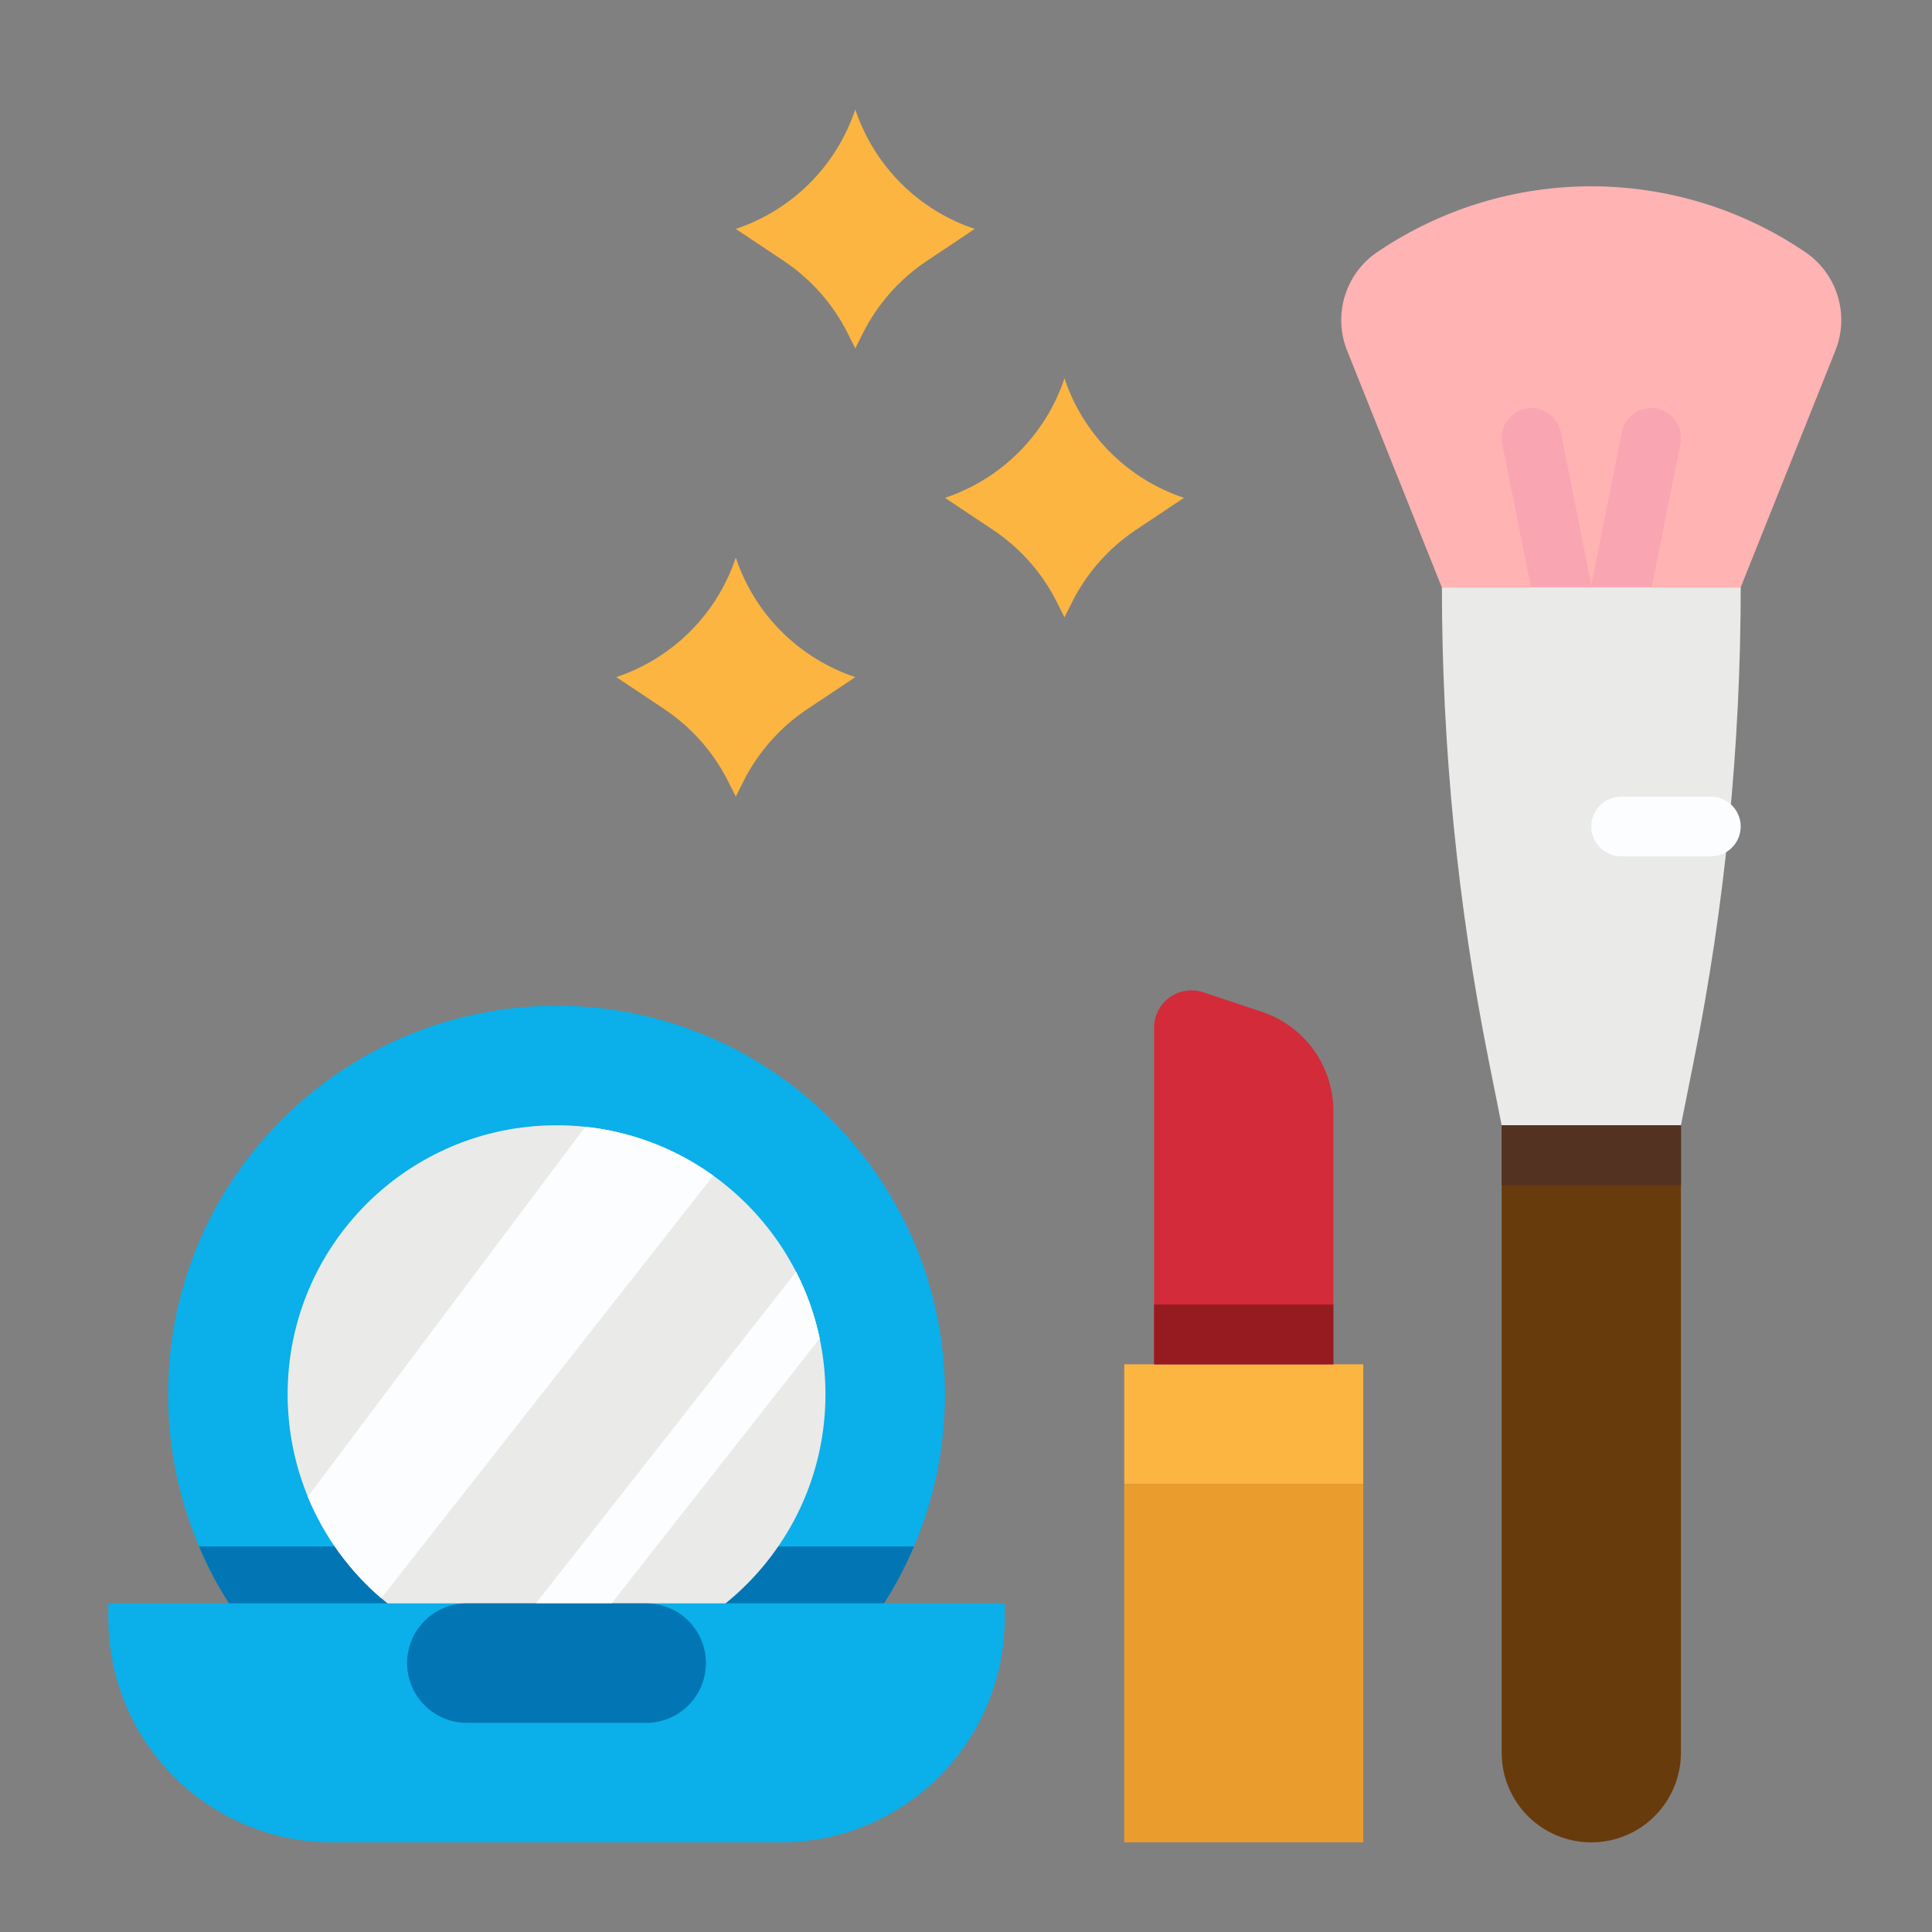 <svg width="66" height="66" viewBox="0 0 66 66" fill="none" xmlns="http://www.w3.org/2000/svg">
<rect x="0" y="0" width="66" height="66" fill="#808080" stroke="none"/>
<path d="M49.256 20.068L46.019 11.976C45.78 11.378 45.754 10.716 45.945 10.101C46.136 9.486 46.532 8.955 47.068 8.598L47.141 8.55C49.279 7.125 51.79 6.364 54.36 6.364C56.929 6.364 59.441 7.125 61.578 8.55L61.651 8.598C62.187 8.955 62.584 9.486 62.775 10.101C62.966 10.716 62.939 11.378 62.7 11.976L59.463 20.068H49.256Z" fill="#FFB3B3"/>
<path d="M53.338 21.089C53.102 21.089 52.874 21.007 52.692 20.858C52.51 20.708 52.385 20.5 52.339 20.269L51.318 15.165C51.291 15.033 51.29 14.898 51.315 14.765C51.341 14.633 51.392 14.508 51.467 14.395C51.541 14.283 51.637 14.187 51.748 14.112C51.86 14.037 51.986 13.985 52.117 13.958C52.249 13.932 52.385 13.932 52.517 13.958C52.649 13.985 52.774 14.037 52.886 14.111C52.998 14.186 53.094 14.283 53.168 14.395C53.242 14.507 53.294 14.633 53.32 14.765L54.34 19.868C54.393 20.134 54.339 20.409 54.189 20.635C54.039 20.86 53.805 21.016 53.54 21.069C53.473 21.083 53.406 21.089 53.338 21.089Z" fill="#FAA6B2"/>
<path d="M55.383 21.089C55.316 21.089 55.248 21.083 55.182 21.069C54.916 21.016 54.683 20.86 54.533 20.635C54.383 20.409 54.328 20.134 54.381 19.868L55.402 14.765C55.428 14.633 55.479 14.507 55.553 14.395C55.628 14.283 55.724 14.186 55.835 14.111C55.947 14.037 56.072 13.985 56.204 13.958C56.336 13.932 56.472 13.932 56.604 13.958C56.736 13.985 56.861 14.037 56.973 14.112C57.085 14.187 57.181 14.283 57.255 14.395C57.329 14.508 57.38 14.633 57.406 14.765C57.432 14.898 57.431 15.033 57.404 15.165L56.383 20.269C56.337 20.5 56.212 20.708 56.03 20.858C55.847 21.007 55.619 21.089 55.383 21.089Z" fill="#FAA6B2"/>
<path d="M19.011 60.897C26.34 60.897 32.281 54.956 32.281 47.628C32.281 40.299 26.34 34.358 19.011 34.358C11.683 34.358 5.742 40.299 5.742 47.628C5.742 54.956 11.683 60.897 19.011 60.897Z" fill="#0BAFEA"/>
<path d="M31.218 52.835C30.931 53.508 30.589 54.156 30.195 54.773H7.826C7.432 54.156 7.09 53.508 6.803 52.835H31.218Z" fill="#0276B4"/>
<path d="M54.361 62.938C53.549 62.938 52.77 62.616 52.196 62.042C51.621 61.467 51.299 60.688 51.299 59.876V38.441H57.423V59.876C57.423 60.688 57.1 61.467 56.526 62.042C55.952 62.616 55.173 62.938 54.361 62.938Z" fill="#683B0D"/>
<path d="M51.299 38.441H57.423V40.483H51.299V38.441Z" fill="#683B0D"/>
<path d="M57.423 38.441H51.299L50.859 36.241C49.794 30.916 49.258 25.499 49.258 20.068H59.465C59.465 25.499 58.928 30.916 57.863 36.241L57.423 38.441Z" fill="#EAEAE8"/>
<path d="M58.444 29.255H55.382C55.111 29.255 54.852 29.148 54.66 28.956C54.469 28.765 54.361 28.505 54.361 28.235C54.361 27.964 54.469 27.704 54.66 27.513C54.852 27.321 55.111 27.214 55.382 27.214H58.444C58.715 27.214 58.974 27.321 59.166 27.513C59.357 27.704 59.465 27.964 59.465 28.235C59.465 28.505 59.357 28.765 59.166 28.956C58.974 29.148 58.715 29.255 58.444 29.255Z" fill="#FBFDFF"/>
<path d="M38.406 50.69H46.572V62.938H38.406V50.69Z" fill="#EA9D2D"/>
<path d="M38.406 46.607H46.572V50.69H38.406V46.607Z" fill="#FBB540"/>
<path d="M45.55 46.607H39.426V35.108C39.426 34.906 39.474 34.706 39.566 34.526C39.658 34.347 39.792 34.191 39.956 34.073C40.12 33.955 40.309 33.877 40.509 33.847C40.709 33.816 40.913 33.834 41.105 33.898L43.107 34.565C43.819 34.802 44.437 35.257 44.876 35.865C45.314 36.473 45.55 37.204 45.55 37.954V46.607Z" fill="#D32B39"/>
<path d="M31.218 52.835C30.931 53.508 30.589 54.156 30.195 54.773H7.826C7.432 54.156 7.09 53.508 6.803 52.835H31.218Z" fill="#0276B4"/>
<path d="M19.013 56.814C24.086 56.814 28.199 52.701 28.199 47.628C28.199 42.554 24.086 38.441 19.013 38.441C13.939 38.441 9.826 42.554 9.826 47.628C9.826 52.701 13.939 56.814 19.013 56.814Z" fill="#EAEAE8"/>
<path d="M24.367 40.164L13.027 54.597C11.93 53.655 11.07 52.467 10.518 51.129L19.994 38.494C21.572 38.661 23.079 39.237 24.367 40.164Z" fill="#EAEAE8"/>
<path d="M28 45.725L20.466 55.315C20.385 55.424 20.282 55.515 20.165 55.584C20.047 55.652 19.918 55.697 19.783 55.715C19.648 55.732 19.511 55.723 19.38 55.687C19.249 55.651 19.126 55.589 19.019 55.505C18.912 55.422 18.823 55.317 18.757 55.198C18.691 55.079 18.65 54.948 18.635 54.813C18.62 54.678 18.633 54.541 18.672 54.411C18.71 54.281 18.775 54.159 18.861 54.054L27.194 43.449C27.563 44.169 27.835 44.934 28 45.725Z" fill="#EAEAE8"/>
<path d="M3.701 54.773H34.322V55.283C34.322 56.288 34.124 57.284 33.74 58.212C33.355 59.141 32.791 59.985 32.08 60.696C31.369 61.407 30.526 61.971 29.597 62.355C28.668 62.74 27.672 62.938 26.667 62.938H11.357C9.326 62.938 7.379 62.132 5.943 60.696C4.508 59.26 3.701 57.313 3.701 55.283V54.773Z" fill="#0BAFEA"/>
<path d="M24.365 40.164L13.025 54.597C11.928 53.655 11.068 52.467 10.516 51.129L19.992 38.494C21.57 38.661 23.077 39.237 24.365 40.164Z" fill="#FBFDFF"/>
<path d="M28.002 45.725L20.468 55.315C20.385 55.421 20.282 55.509 20.166 55.574C20.049 55.64 19.92 55.682 19.787 55.698C19.654 55.714 19.519 55.704 19.39 55.668C19.261 55.632 19.14 55.57 19.035 55.487C18.591 55.139 17.754 55.477 18.102 55.034L27.195 43.449C27.565 44.169 27.836 44.934 28.002 45.725Z" fill="#FBFDFF"/>
<path d="M36.364 12.924C36.047 13.875 35.513 14.739 34.804 15.447C34.096 16.156 33.232 16.69 32.281 17.007L33.917 18.097C34.852 18.72 35.608 19.577 36.11 20.581L36.364 21.09L36.618 20.581C37.121 19.577 37.877 18.72 38.811 18.097L40.447 17.007C39.496 16.69 38.632 16.156 37.924 15.447C37.215 14.739 36.681 13.875 36.364 12.924Z" fill="#FBB540"/>
<path d="M25.136 19.048C24.819 19.999 24.285 20.863 23.576 21.571C22.867 22.28 22.003 22.814 21.053 23.131L22.688 24.221C23.623 24.844 24.379 25.701 24.881 26.706L25.136 27.213L25.39 26.706C25.892 25.701 26.648 24.844 27.583 24.221L29.218 23.131C28.268 22.814 27.404 22.28 26.695 21.571C25.986 20.863 25.453 19.999 25.136 19.048Z" fill="#FBB540"/>
<path d="M29.218 3.737C28.901 4.688 28.367 5.552 27.658 6.261C26.949 6.969 26.085 7.503 25.135 7.82L26.77 8.911C27.705 9.534 28.461 10.39 28.964 11.395L29.218 11.903L29.472 11.395C29.974 10.39 30.73 9.534 31.665 8.911L33.3 7.82C32.35 7.503 31.486 6.969 30.777 6.261C30.069 5.552 29.535 4.688 29.218 3.737Z" fill="#FBB540"/>
<path d="M22.074 54.773H15.95C14.822 54.773 13.908 55.686 13.908 56.814C13.908 57.941 14.822 58.855 15.95 58.855H22.074C23.201 58.855 24.115 57.941 24.115 56.814C24.115 55.686 23.201 54.773 22.074 54.773Z" fill="#0276B4"/>
<path d="M39.426 44.565H45.55V46.607H39.426V44.565Z" fill="#961B20"/>
<path d="M51.299 38.441H57.423V40.483H51.299V38.441Z" fill="#533222"/>
</svg>
